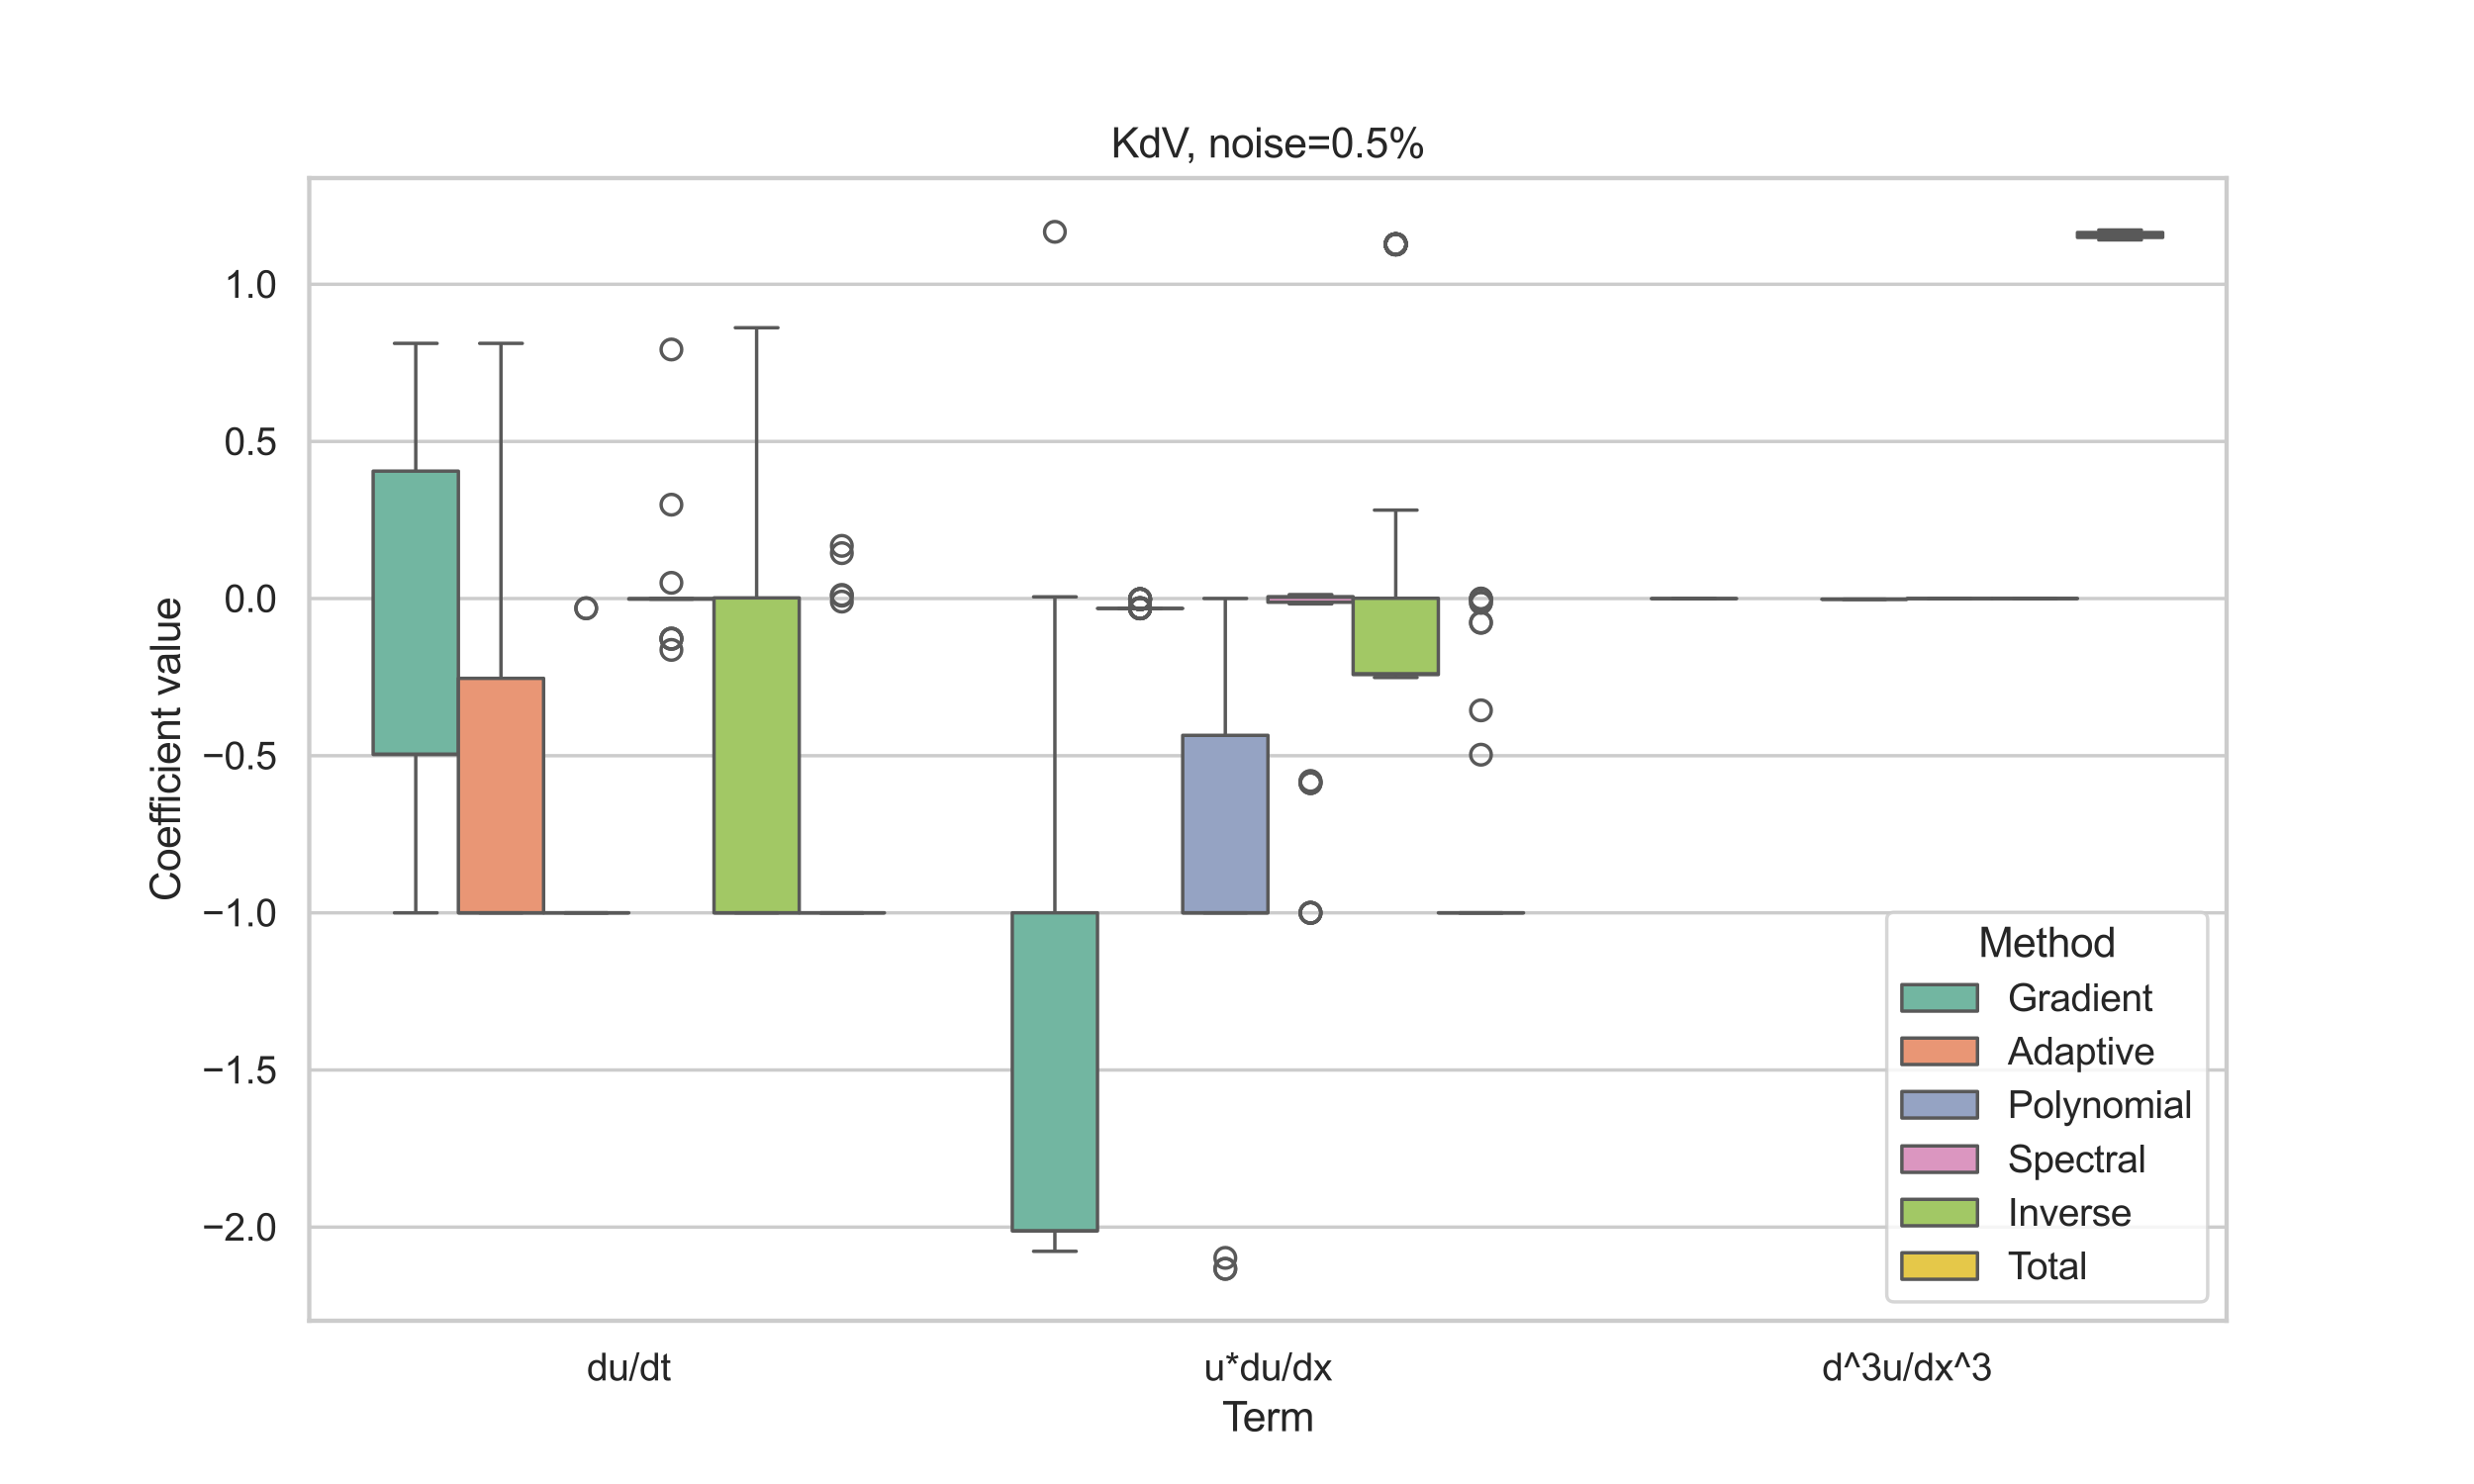 <?xml version="1.0" encoding="utf-8" standalone="no"?>
<!DOCTYPE svg PUBLIC "-//W3C//DTD SVG 1.1//EN"
  "http://www.w3.org/Graphics/SVG/1.1/DTD/svg11.dtd">
<svg xmlns:xlink="http://www.w3.org/1999/xlink" width="720pt" height="432pt" viewBox="0 0 720 432" xmlns="http://www.w3.org/2000/svg" version="1.1">
 <defs>
  <style type="text/css">*{stroke-linejoin: round; stroke-linecap: butt}</style>
 </defs>
 <g id="figure_1">
  <g id="patch_1">
   <path d="M 0 432 
L 720 432 
L 720 0 
L 0 0 
z
" style="fill: #ffffff"/>
  </g>
  <g id="axes_1">
   <g id="patch_2">
    <path d="M 90 384.48 
L 648 384.48 
L 648 51.84 
L 90 51.84 
z
" style="fill: #ffffff"/>
   </g>
   <g id="matplotlib.axis_1">
    <g id="xtick_1">
     <g id="text_1">
      <!-- du/dt -->
      <g style="fill: #262626" transform="translate(170.769 401.854) scale(0.11 -0.11)">
       <defs>
        <path id="ArialMT-64" d="M 2575 0 
L 2575 419 
Q 2259 -75 1647 -75 
Q 1250 -75 917 144 
Q 584 363 401 755 
Q 219 1147 219 1656 
Q 219 2153 384 2558 
Q 550 2963 881 3178 
Q 1213 3394 1622 3394 
Q 1922 3394 2156 3267 
Q 2391 3141 2538 2938 
L 2538 4581 
L 3097 4581 
L 3097 0 
L 2575 0 
z
M 797 1656 
Q 797 1019 1065 703 
Q 1334 388 1700 388 
Q 2069 388 2326 689 
Q 2584 991 2584 1609 
Q 2584 2291 2321 2609 
Q 2059 2928 1675 2928 
Q 1300 2928 1048 2622 
Q 797 2316 797 1656 
z
" transform="scale(0.016)"/>
        <path id="ArialMT-75" d="M 2597 0 
L 2597 488 
Q 2209 -75 1544 -75 
Q 1250 -75 995 37 
Q 741 150 617 320 
Q 494 491 444 738 
Q 409 903 409 1263 
L 409 3319 
L 972 3319 
L 972 1478 
Q 972 1038 1006 884 
Q 1059 663 1231 536 
Q 1403 409 1656 409 
Q 1909 409 2131 539 
Q 2353 669 2445 892 
Q 2538 1116 2538 1541 
L 2538 3319 
L 3100 3319 
L 3100 0 
L 2597 0 
z
" transform="scale(0.016)"/>
        <path id="ArialMT-2f" d="M 0 -78 
L 1328 4659 
L 1778 4659 
L 453 -78 
L 0 -78 
z
" transform="scale(0.016)"/>
        <path id="ArialMT-74" d="M 1650 503 
L 1731 6 
Q 1494 -44 1306 -44 
Q 1000 -44 831 53 
Q 663 150 594 308 
Q 525 466 525 972 
L 525 2881 
L 113 2881 
L 113 3319 
L 525 3319 
L 525 4141 
L 1084 4478 
L 1084 3319 
L 1650 3319 
L 1650 2881 
L 1084 2881 
L 1084 941 
Q 1084 700 1114 631 
Q 1144 563 1211 522 
Q 1278 481 1403 481 
Q 1497 481 1650 503 
z
" transform="scale(0.016)"/>
       </defs>
       <use xlink:href="#ArialMT-64"/>
       <use xlink:href="#ArialMT-75" x="55.615"/>
       <use xlink:href="#ArialMT-2f" x="111.23"/>
       <use xlink:href="#ArialMT-64" x="139.014"/>
       <use xlink:href="#ArialMT-74" x="194.629"/>
      </g>
     </g>
    </g>
    <g id="xtick_2">
     <g id="text_2">
      <!-- u*du/dx -->
      <g style="fill: #262626" transform="translate(350.347 401.854) scale(0.11 -0.11)">
       <defs>
        <path id="ArialMT-2a" d="M 200 3741 
L 344 4184 
Q 841 4009 1066 3881 
Q 1006 4447 1003 4659 
L 1456 4659 
Q 1447 4350 1384 3884 
Q 1706 4047 2122 4184 
L 2266 3741 
Q 1869 3609 1488 3566 
Q 1678 3400 2025 2975 
L 1650 2709 
Q 1469 2956 1222 3381 
Q 991 2941 816 2709 
L 447 2975 
Q 809 3422 966 3566 
Q 563 3644 200 3741 
z
" transform="scale(0.016)"/>
        <path id="ArialMT-78" d="M 47 0 
L 1259 1725 
L 138 3319 
L 841 3319 
L 1350 2541 
Q 1494 2319 1581 2169 
Q 1719 2375 1834 2534 
L 2394 3319 
L 3066 3319 
L 1919 1756 
L 3153 0 
L 2463 0 
L 1781 1031 
L 1600 1309 
L 728 0 
L 47 0 
z
" transform="scale(0.016)"/>
       </defs>
       <use xlink:href="#ArialMT-75"/>
       <use xlink:href="#ArialMT-2a" x="55.615"/>
       <use xlink:href="#ArialMT-64" x="94.531"/>
       <use xlink:href="#ArialMT-75" x="150.146"/>
       <use xlink:href="#ArialMT-2f" x="205.762"/>
       <use xlink:href="#ArialMT-64" x="233.545"/>
       <use xlink:href="#ArialMT-78" x="289.16"/>
      </g>
     </g>
    </g>
    <g id="xtick_3">
     <g id="text_3">
      <!-- d^3u/dx^3 -->
      <g style="fill: #262626" transform="translate(530.268 401.854) scale(0.11 -0.11)">
       <defs>
        <path id="ArialMT-5e" d="M 747 2156 
L 169 2156 
L 1272 4659 
L 1725 4659 
L 2834 2156 
L 2269 2156 
L 1497 4022 
L 747 2156 
z
" transform="scale(0.016)"/>
        <path id="ArialMT-33" d="M 269 1209 
L 831 1284 
Q 928 806 1161 595 
Q 1394 384 1728 384 
Q 2125 384 2398 659 
Q 2672 934 2672 1341 
Q 2672 1728 2419 1979 
Q 2166 2231 1775 2231 
Q 1616 2231 1378 2169 
L 1441 2663 
Q 1497 2656 1531 2656 
Q 1891 2656 2178 2843 
Q 2466 3031 2466 3422 
Q 2466 3731 2256 3934 
Q 2047 4138 1716 4138 
Q 1388 4138 1169 3931 
Q 950 3725 888 3313 
L 325 3413 
Q 428 3978 793 4289 
Q 1159 4600 1703 4600 
Q 2078 4600 2393 4439 
Q 2709 4278 2876 4000 
Q 3044 3722 3044 3409 
Q 3044 3113 2884 2869 
Q 2725 2625 2413 2481 
Q 2819 2388 3044 2092 
Q 3269 1797 3269 1353 
Q 3269 753 2831 336 
Q 2394 -81 1725 -81 
Q 1122 -81 723 278 
Q 325 638 269 1209 
z
" transform="scale(0.016)"/>
       </defs>
       <use xlink:href="#ArialMT-64"/>
       <use xlink:href="#ArialMT-5e" x="55.615"/>
       <use xlink:href="#ArialMT-33" x="102.539"/>
       <use xlink:href="#ArialMT-75" x="158.154"/>
       <use xlink:href="#ArialMT-2f" x="213.77"/>
       <use xlink:href="#ArialMT-64" x="241.553"/>
       <use xlink:href="#ArialMT-78" x="297.168"/>
       <use xlink:href="#ArialMT-5e" x="347.168"/>
       <use xlink:href="#ArialMT-33" x="394.092"/>
      </g>
     </g>
    </g>
    <g id="text_4">
     <!-- Term -->
     <g style="fill: #262626" transform="translate(355.671 416.629) scale(0.12 -0.12)">
      <defs>
       <path id="ArialMT-54" d="M 1659 0 
L 1659 4041 
L 150 4041 
L 150 4581 
L 3781 4581 
L 3781 4041 
L 2266 4041 
L 2266 0 
L 1659 0 
z
" transform="scale(0.016)"/>
       <path id="ArialMT-65" d="M 2694 1069 
L 3275 997 
Q 3138 488 2766 206 
Q 2394 -75 1816 -75 
Q 1088 -75 661 373 
Q 234 822 234 1631 
Q 234 2469 665 2931 
Q 1097 3394 1784 3394 
Q 2450 3394 2872 2941 
Q 3294 2488 3294 1666 
Q 3294 1616 3291 1516 
L 816 1516 
Q 847 969 1125 678 
Q 1403 388 1819 388 
Q 2128 388 2347 550 
Q 2566 713 2694 1069 
z
M 847 1978 
L 2700 1978 
Q 2663 2397 2488 2606 
Q 2219 2931 1791 2931 
Q 1403 2931 1139 2672 
Q 875 2413 847 1978 
z
" transform="scale(0.016)"/>
       <path id="ArialMT-72" d="M 416 0 
L 416 3319 
L 922 3319 
L 922 2816 
Q 1116 3169 1280 3281 
Q 1444 3394 1641 3394 
Q 1925 3394 2219 3213 
L 2025 2691 
Q 1819 2813 1613 2813 
Q 1428 2813 1281 2702 
Q 1134 2591 1072 2394 
Q 978 2094 978 1738 
L 978 0 
L 416 0 
z
" transform="scale(0.016)"/>
       <path id="ArialMT-6d" d="M 422 0 
L 422 3319 
L 925 3319 
L 925 2853 
Q 1081 3097 1340 3245 
Q 1600 3394 1931 3394 
Q 2300 3394 2536 3241 
Q 2772 3088 2869 2813 
Q 3263 3394 3894 3394 
Q 4388 3394 4653 3120 
Q 4919 2847 4919 2278 
L 4919 0 
L 4359 0 
L 4359 2091 
Q 4359 2428 4304 2576 
Q 4250 2725 4106 2815 
Q 3963 2906 3769 2906 
Q 3419 2906 3187 2673 
Q 2956 2441 2956 1928 
L 2956 0 
L 2394 0 
L 2394 2156 
Q 2394 2531 2256 2718 
Q 2119 2906 1806 2906 
Q 1569 2906 1367 2781 
Q 1166 2656 1075 2415 
Q 984 2175 984 1722 
L 984 0 
L 422 0 
z
" transform="scale(0.016)"/>
      </defs>
      <use xlink:href="#ArialMT-54"/>
      <use xlink:href="#ArialMT-65" x="49.959"/>
      <use xlink:href="#ArialMT-72" x="105.574"/>
      <use xlink:href="#ArialMT-6d" x="138.875"/>
     </g>
    </g>
   </g>
   <g id="matplotlib.axis_2">
    <g id="ytick_1">
     <g id="line2d_1">
      <path d="M 90 357.219 
L 648 357.219 
" clip-path="url(#pbd9bce9780)" style="fill: none; stroke: #cccccc; stroke-linecap: round"/>
     </g>
     <g id="text_5">
      <!-- −2.0 -->
      <g style="fill: #262626" transform="translate(58.785 361.156) scale(0.11 -0.11)">
       <defs>
        <path id="ArialMT-2212" d="M 3381 1997 
L 356 1997 
L 356 2522 
L 3381 2522 
L 3381 1997 
z
" transform="scale(0.016)"/>
        <path id="ArialMT-32" d="M 3222 541 
L 3222 0 
L 194 0 
Q 188 203 259 391 
Q 375 700 629 1000 
Q 884 1300 1366 1694 
Q 2113 2306 2375 2664 
Q 2638 3022 2638 3341 
Q 2638 3675 2398 3904 
Q 2159 4134 1775 4134 
Q 1369 4134 1125 3890 
Q 881 3647 878 3216 
L 300 3275 
Q 359 3922 746 4261 
Q 1134 4600 1788 4600 
Q 2447 4600 2831 4234 
Q 3216 3869 3216 3328 
Q 3216 3053 3103 2787 
Q 2991 2522 2730 2228 
Q 2469 1934 1863 1422 
Q 1356 997 1212 845 
Q 1069 694 975 541 
L 3222 541 
z
" transform="scale(0.016)"/>
        <path id="ArialMT-2e" d="M 581 0 
L 581 641 
L 1222 641 
L 1222 0 
L 581 0 
z
" transform="scale(0.016)"/>
        <path id="ArialMT-30" d="M 266 2259 
Q 266 3072 433 3567 
Q 600 4063 929 4331 
Q 1259 4600 1759 4600 
Q 2128 4600 2406 4451 
Q 2684 4303 2865 4023 
Q 3047 3744 3150 3342 
Q 3253 2941 3253 2259 
Q 3253 1453 3087 958 
Q 2922 463 2592 192 
Q 2263 -78 1759 -78 
Q 1097 -78 719 397 
Q 266 969 266 2259 
z
M 844 2259 
Q 844 1131 1108 757 
Q 1372 384 1759 384 
Q 2147 384 2411 759 
Q 2675 1134 2675 2259 
Q 2675 3391 2411 3762 
Q 2147 4134 1753 4134 
Q 1366 4134 1134 3806 
Q 844 3388 844 2259 
z
" transform="scale(0.016)"/>
       </defs>
       <use xlink:href="#ArialMT-2212"/>
       <use xlink:href="#ArialMT-32" x="58.398"/>
       <use xlink:href="#ArialMT-2e" x="114.014"/>
       <use xlink:href="#ArialMT-30" x="141.797"/>
      </g>
     </g>
    </g>
    <g id="ytick_2">
     <g id="line2d_2">
      <path d="M 90 311.474 
L 648 311.474 
" clip-path="url(#pbd9bce9780)" style="fill: none; stroke: #cccccc; stroke-linecap: round"/>
     </g>
     <g id="text_6">
      <!-- −1.5 -->
      <g style="fill: #262626" transform="translate(58.785 315.411) scale(0.11 -0.11)">
       <defs>
        <path id="ArialMT-31" d="M 2384 0 
L 1822 0 
L 1822 3584 
Q 1619 3391 1289 3197 
Q 959 3003 697 2906 
L 697 3450 
Q 1169 3672 1522 3987 
Q 1875 4303 2022 4600 
L 2384 4600 
L 2384 0 
z
" transform="scale(0.016)"/>
        <path id="ArialMT-35" d="M 266 1200 
L 856 1250 
Q 922 819 1161 601 
Q 1400 384 1738 384 
Q 2144 384 2425 690 
Q 2706 997 2706 1503 
Q 2706 1984 2436 2262 
Q 2166 2541 1728 2541 
Q 1456 2541 1237 2417 
Q 1019 2294 894 2097 
L 366 2166 
L 809 4519 
L 3088 4519 
L 3088 3981 
L 1259 3981 
L 1013 2750 
Q 1425 3038 1878 3038 
Q 2478 3038 2890 2622 
Q 3303 2206 3303 1553 
Q 3303 931 2941 478 
Q 2500 -78 1738 -78 
Q 1113 -78 717 272 
Q 322 622 266 1200 
z
" transform="scale(0.016)"/>
       </defs>
       <use xlink:href="#ArialMT-2212"/>
       <use xlink:href="#ArialMT-31" x="58.398"/>
       <use xlink:href="#ArialMT-2e" x="114.014"/>
       <use xlink:href="#ArialMT-35" x="141.797"/>
      </g>
     </g>
    </g>
    <g id="ytick_3">
     <g id="line2d_3">
      <path d="M 90 265.73 
L 648 265.73 
" clip-path="url(#pbd9bce9780)" style="fill: none; stroke: #cccccc; stroke-linecap: round"/>
     </g>
     <g id="text_7">
      <!-- −1.0 -->
      <g style="fill: #262626" transform="translate(58.785 269.667) scale(0.11 -0.11)">
       <use xlink:href="#ArialMT-2212"/>
       <use xlink:href="#ArialMT-31" x="58.398"/>
       <use xlink:href="#ArialMT-2e" x="114.014"/>
       <use xlink:href="#ArialMT-30" x="141.797"/>
      </g>
     </g>
    </g>
    <g id="ytick_4">
     <g id="line2d_4">
      <path d="M 90 219.985 
L 648 219.985 
" clip-path="url(#pbd9bce9780)" style="fill: none; stroke: #cccccc; stroke-linecap: round"/>
     </g>
     <g id="text_8">
      <!-- −0.5 -->
      <g style="fill: #262626" transform="translate(58.785 223.922) scale(0.11 -0.11)">
       <use xlink:href="#ArialMT-2212"/>
       <use xlink:href="#ArialMT-30" x="58.398"/>
       <use xlink:href="#ArialMT-2e" x="114.014"/>
       <use xlink:href="#ArialMT-35" x="141.797"/>
      </g>
     </g>
    </g>
    <g id="ytick_5">
     <g id="line2d_5">
      <path d="M 90 174.241 
L 648 174.241 
" clip-path="url(#pbd9bce9780)" style="fill: none; stroke: #cccccc; stroke-linecap: round"/>
     </g>
     <g id="text_9">
      <!-- 0.0 -->
      <g style="fill: #262626" transform="translate(65.21 178.177) scale(0.11 -0.11)">
       <use xlink:href="#ArialMT-30"/>
       <use xlink:href="#ArialMT-2e" x="55.615"/>
       <use xlink:href="#ArialMT-30" x="83.398"/>
      </g>
     </g>
    </g>
    <g id="ytick_6">
     <g id="line2d_6">
      <path d="M 90 128.496 
L 648 128.496 
" clip-path="url(#pbd9bce9780)" style="fill: none; stroke: #cccccc; stroke-linecap: round"/>
     </g>
     <g id="text_10">
      <!-- 0.5 -->
      <g style="fill: #262626" transform="translate(65.21 132.433) scale(0.11 -0.11)">
       <use xlink:href="#ArialMT-30"/>
       <use xlink:href="#ArialMT-2e" x="55.615"/>
       <use xlink:href="#ArialMT-35" x="83.398"/>
      </g>
     </g>
    </g>
    <g id="ytick_7">
     <g id="line2d_7">
      <path d="M 90 82.751 
L 648 82.751 
" clip-path="url(#pbd9bce9780)" style="fill: none; stroke: #cccccc; stroke-linecap: round"/>
     </g>
     <g id="text_11">
      <!-- 1.0 -->
      <g style="fill: #262626" transform="translate(65.21 86.688) scale(0.11 -0.11)">
       <use xlink:href="#ArialMT-31"/>
       <use xlink:href="#ArialMT-2e" x="55.615"/>
       <use xlink:href="#ArialMT-30" x="83.398"/>
      </g>
     </g>
    </g>
    <g id="text_12">
     <!-- Coefficient value -->
     <g style="fill: #262626" transform="translate(52.4 262.411) rotate(-90) scale(0.12 -0.12)">
      <defs>
       <path id="ArialMT-43" d="M 3763 1606 
L 4369 1453 
Q 4178 706 3683 314 
Q 3188 -78 2472 -78 
Q 1731 -78 1267 223 
Q 803 525 561 1097 
Q 319 1669 319 2325 
Q 319 3041 592 3573 
Q 866 4106 1370 4382 
Q 1875 4659 2481 4659 
Q 3169 4659 3637 4309 
Q 4106 3959 4291 3325 
L 3694 3184 
Q 3534 3684 3231 3912 
Q 2928 4141 2469 4141 
Q 1941 4141 1586 3887 
Q 1231 3634 1087 3207 
Q 944 2781 944 2328 
Q 944 1744 1114 1308 
Q 1284 872 1643 656 
Q 2003 441 2422 441 
Q 2931 441 3284 734 
Q 3638 1028 3763 1606 
z
" transform="scale(0.016)"/>
       <path id="ArialMT-6f" d="M 213 1659 
Q 213 2581 725 3025 
Q 1153 3394 1769 3394 
Q 2453 3394 2887 2945 
Q 3322 2497 3322 1706 
Q 3322 1066 3130 698 
Q 2938 331 2570 128 
Q 2203 -75 1769 -75 
Q 1072 -75 642 372 
Q 213 819 213 1659 
z
M 791 1659 
Q 791 1022 1069 705 
Q 1347 388 1769 388 
Q 2188 388 2466 706 
Q 2744 1025 2744 1678 
Q 2744 2294 2464 2611 
Q 2184 2928 1769 2928 
Q 1347 2928 1069 2612 
Q 791 2297 791 1659 
z
" transform="scale(0.016)"/>
       <path id="ArialMT-66" d="M 556 0 
L 556 2881 
L 59 2881 
L 59 3319 
L 556 3319 
L 556 3672 
Q 556 4006 616 4169 
Q 697 4388 901 4523 
Q 1106 4659 1475 4659 
Q 1713 4659 2000 4603 
L 1916 4113 
Q 1741 4144 1584 4144 
Q 1328 4144 1222 4034 
Q 1116 3925 1116 3625 
L 1116 3319 
L 1763 3319 
L 1763 2881 
L 1116 2881 
L 1116 0 
L 556 0 
z
" transform="scale(0.016)"/>
       <path id="ArialMT-69" d="M 425 3934 
L 425 4581 
L 988 4581 
L 988 3934 
L 425 3934 
z
M 425 0 
L 425 3319 
L 988 3319 
L 988 0 
L 425 0 
z
" transform="scale(0.016)"/>
       <path id="ArialMT-63" d="M 2588 1216 
L 3141 1144 
Q 3050 572 2676 248 
Q 2303 -75 1759 -75 
Q 1078 -75 664 370 
Q 250 816 250 1647 
Q 250 2184 428 2587 
Q 606 2991 970 3192 
Q 1334 3394 1763 3394 
Q 2303 3394 2647 3120 
Q 2991 2847 3088 2344 
L 2541 2259 
Q 2463 2594 2264 2762 
Q 2066 2931 1784 2931 
Q 1359 2931 1093 2626 
Q 828 2322 828 1663 
Q 828 994 1084 691 
Q 1341 388 1753 388 
Q 2084 388 2306 591 
Q 2528 794 2588 1216 
z
" transform="scale(0.016)"/>
       <path id="ArialMT-6e" d="M 422 0 
L 422 3319 
L 928 3319 
L 928 2847 
Q 1294 3394 1984 3394 
Q 2284 3394 2536 3286 
Q 2788 3178 2913 3003 
Q 3038 2828 3088 2588 
Q 3119 2431 3119 2041 
L 3119 0 
L 2556 0 
L 2556 2019 
Q 2556 2363 2490 2533 
Q 2425 2703 2258 2804 
Q 2091 2906 1866 2906 
Q 1506 2906 1245 2678 
Q 984 2450 984 1813 
L 984 0 
L 422 0 
z
" transform="scale(0.016)"/>
       <path id="ArialMT-20" transform="scale(0.016)"/>
       <path id="ArialMT-76" d="M 1344 0 
L 81 3319 
L 675 3319 
L 1388 1331 
Q 1503 1009 1600 663 
Q 1675 925 1809 1294 
L 2547 3319 
L 3125 3319 
L 1869 0 
L 1344 0 
z
" transform="scale(0.016)"/>
       <path id="ArialMT-61" d="M 2588 409 
Q 2275 144 1986 34 
Q 1697 -75 1366 -75 
Q 819 -75 525 192 
Q 231 459 231 875 
Q 231 1119 342 1320 
Q 453 1522 633 1644 
Q 813 1766 1038 1828 
Q 1203 1872 1538 1913 
Q 2219 1994 2541 2106 
Q 2544 2222 2544 2253 
Q 2544 2597 2384 2738 
Q 2169 2928 1744 2928 
Q 1347 2928 1158 2789 
Q 969 2650 878 2297 
L 328 2372 
Q 403 2725 575 2942 
Q 747 3159 1072 3276 
Q 1397 3394 1825 3394 
Q 2250 3394 2515 3294 
Q 2781 3194 2906 3042 
Q 3031 2891 3081 2659 
Q 3109 2516 3109 2141 
L 3109 1391 
Q 3109 606 3145 398 
Q 3181 191 3288 0 
L 2700 0 
Q 2613 175 2588 409 
z
M 2541 1666 
Q 2234 1541 1622 1453 
Q 1275 1403 1131 1340 
Q 988 1278 909 1158 
Q 831 1038 831 891 
Q 831 666 1001 516 
Q 1172 366 1500 366 
Q 1825 366 2078 508 
Q 2331 650 2450 897 
Q 2541 1088 2541 1459 
L 2541 1666 
z
" transform="scale(0.016)"/>
       <path id="ArialMT-6c" d="M 409 0 
L 409 4581 
L 972 4581 
L 972 0 
L 409 0 
z
" transform="scale(0.016)"/>
      </defs>
      <use xlink:href="#ArialMT-43"/>
      <use xlink:href="#ArialMT-6f" x="72.217"/>
      <use xlink:href="#ArialMT-65" x="127.832"/>
      <use xlink:href="#ArialMT-66" x="183.447"/>
      <use xlink:href="#ArialMT-66" x="209.48"/>
      <use xlink:href="#ArialMT-69" x="237.264"/>
      <use xlink:href="#ArialMT-63" x="259.48"/>
      <use xlink:href="#ArialMT-69" x="309.48"/>
      <use xlink:href="#ArialMT-65" x="331.697"/>
      <use xlink:href="#ArialMT-6e" x="387.312"/>
      <use xlink:href="#ArialMT-74" x="442.928"/>
      <use xlink:href="#ArialMT-20" x="470.711"/>
      <use xlink:href="#ArialMT-76" x="498.494"/>
      <use xlink:href="#ArialMT-61" x="548.494"/>
      <use xlink:href="#ArialMT-6c" x="604.109"/>
      <use xlink:href="#ArialMT-75" x="626.326"/>
      <use xlink:href="#ArialMT-65" x="681.941"/>
     </g>
    </g>
   </g>
   <g id="patch_3">
    <path d="M 183 174.241 
L 183 174.241 
L 183 174.241 
L 183 174.241 
z
" clip-path="url(#pbd9bce9780)" style="fill: #72b6a1; stroke: #595959; stroke-linejoin: miter"/>
   </g>
   <g id="patch_4">
    <path d="M 183 174.241 
L 183 174.241 
L 183 174.241 
L 183 174.241 
z
" clip-path="url(#pbd9bce9780)" style="fill: #e99675; stroke: #595959; stroke-linejoin: miter"/>
   </g>
   <g id="patch_5">
    <path d="M 183 174.241 
L 183 174.241 
L 183 174.241 
L 183 174.241 
z
" clip-path="url(#pbd9bce9780)" style="fill: #95a3c3; stroke: #595959; stroke-linejoin: miter"/>
   </g>
   <g id="patch_6">
    <path d="M 183 174.241 
L 183 174.241 
L 183 174.241 
L 183 174.241 
z
" clip-path="url(#pbd9bce9780)" style="fill: #db96c0; stroke: #595959; stroke-linejoin: miter"/>
   </g>
   <g id="patch_7">
    <path d="M 183 174.241 
L 183 174.241 
L 183 174.241 
L 183 174.241 
z
" clip-path="url(#pbd9bce9780)" style="fill: #a2c865; stroke: #595959; stroke-linejoin: miter"/>
   </g>
   <g id="patch_8">
    <path d="M 183 174.241 
L 183 174.241 
L 183 174.241 
L 183 174.241 
z
" clip-path="url(#pbd9bce9780)" style="fill: #e5c849; stroke: #595959; stroke-linejoin: miter"/>
   </g>
   <g id="patch_9">
    <path d="M 108.6 219.621 
L 133.4 219.621 
L 133.4 137.154 
L 108.6 137.154 
L 108.6 219.621 
z
" clip-path="url(#pbd9bce9780)" style="fill: #72b6a1; stroke: #595959; stroke-linejoin: miter"/>
   </g>
   <g id="line2d_8">
    <path d="M 121 219.621 
L 121 265.73 
" clip-path="url(#pbd9bce9780)" style="fill: none; stroke: #595959"/>
   </g>
   <g id="line2d_9">
    <path d="M 121 137.154 
L 121 99.964 
" clip-path="url(#pbd9bce9780)" style="fill: none; stroke: #595959"/>
   </g>
   <g id="line2d_10">
    <path d="M 114.8 265.73 
L 127.2 265.73 
" clip-path="url(#pbd9bce9780)" style="fill: none; stroke: #595959; stroke-linecap: round"/>
   </g>
   <g id="line2d_11">
    <path d="M 114.8 99.964 
L 127.2 99.964 
" clip-path="url(#pbd9bce9780)" style="fill: none; stroke: #595959; stroke-linecap: round"/>
   </g>
   <g id="line2d_12"/>
   <g id="patch_10">
    <path d="M 294.6 358.321 
L 319.4 358.321 
L 319.4 265.73 
L 294.6 265.73 
L 294.6 358.321 
z
" clip-path="url(#pbd9bce9780)" style="fill: #72b6a1; stroke: #595959; stroke-linejoin: miter"/>
   </g>
   <g id="line2d_13">
    <path d="M 307 358.321 
L 307 364.261 
" clip-path="url(#pbd9bce9780)" style="fill: none; stroke: #595959"/>
   </g>
   <g id="line2d_14">
    <path d="M 307 265.73 
L 307 173.75 
" clip-path="url(#pbd9bce9780)" style="fill: none; stroke: #595959"/>
   </g>
   <g id="line2d_15">
    <path d="M 300.8 364.261 
L 313.2 364.261 
" clip-path="url(#pbd9bce9780)" style="fill: none; stroke: #595959; stroke-linecap: round"/>
   </g>
   <g id="line2d_16">
    <path d="M 300.8 173.75 
L 313.2 173.75 
" clip-path="url(#pbd9bce9780)" style="fill: none; stroke: #595959; stroke-linecap: round"/>
   </g>
   <g id="line2d_17">
    <defs>
     <path id="md1eb975f5b" d="M 0 3 
C 0.796 3 1.559 2.684 2.121 2.121 
C 2.684 1.559 3 0.796 3 0 
C 3 -0.796 2.684 -1.559 2.121 -2.121 
C 1.559 -2.684 0.796 -3 0 -3 
C -0.796 -3 -1.559 -2.684 -2.121 -2.121 
C -2.684 -1.559 -3 -0.796 -3 0 
C -3 0.796 -2.684 1.559 -2.121 2.121 
C -1.559 2.684 -0.796 3 0 3 
z
" style="stroke: #595959"/>
    </defs>
    <g clip-path="url(#pbd9bce9780)">
     <use xlink:href="#md1eb975f5b" x="307" y="67.482" style="fill-opacity: 0; stroke: #595959"/>
    </g>
   </g>
   <g id="patch_11">
    <path d="M 480.6 174.255 
L 505.4 174.255 
L 505.4 174.25 
L 480.6 174.25 
L 480.6 174.255 
z
" clip-path="url(#pbd9bce9780)" style="fill: #72b6a1; stroke: #595959; stroke-linejoin: miter"/>
   </g>
   <g id="line2d_18">
    <path d="M 493 174.255 
L 493 174.261 
" clip-path="url(#pbd9bce9780)" style="fill: none; stroke: #595959"/>
   </g>
   <g id="line2d_19">
    <path d="M 493 174.25 
L 493 174.25 
" clip-path="url(#pbd9bce9780)" style="fill: none; stroke: #595959"/>
   </g>
   <g id="line2d_20">
    <path d="M 486.8 174.261 
L 499.2 174.261 
" clip-path="url(#pbd9bce9780)" style="fill: none; stroke: #595959; stroke-linecap: round"/>
   </g>
   <g id="line2d_21">
    <path d="M 486.8 174.25 
L 499.2 174.25 
" clip-path="url(#pbd9bce9780)" style="fill: none; stroke: #595959; stroke-linecap: round"/>
   </g>
   <g id="line2d_22"/>
   <g id="patch_12">
    <path d="M 133.4 265.73 
L 158.2 265.73 
L 158.2 197.463 
L 133.4 197.463 
L 133.4 265.73 
z
" clip-path="url(#pbd9bce9780)" style="fill: #e99675; stroke: #595959; stroke-linejoin: miter"/>
   </g>
   <g id="line2d_23">
    <path d="M 145.8 265.73 
L 145.8 265.73 
" clip-path="url(#pbd9bce9780)" style="fill: none; stroke: #595959"/>
   </g>
   <g id="line2d_24">
    <path d="M 145.8 197.463 
L 145.8 99.964 
" clip-path="url(#pbd9bce9780)" style="fill: none; stroke: #595959"/>
   </g>
   <g id="line2d_25">
    <path d="M 139.6 265.73 
L 152 265.73 
" clip-path="url(#pbd9bce9780)" style="fill: none; stroke: #595959; stroke-linecap: round"/>
   </g>
   <g id="line2d_26">
    <path d="M 139.6 99.964 
L 152 99.964 
" clip-path="url(#pbd9bce9780)" style="fill: none; stroke: #595959; stroke-linecap: round"/>
   </g>
   <g id="line2d_27"/>
   <g id="patch_13">
    <path d="M 319.4 177.117 
L 344.2 177.117 
L 344.2 177.117 
L 319.4 177.117 
L 319.4 177.117 
z
" clip-path="url(#pbd9bce9780)" style="fill: #e99675; stroke: #595959; stroke-linejoin: miter"/>
   </g>
   <g id="line2d_28">
    <path d="M 331.8 177.117 
L 331.8 177.117 
" clip-path="url(#pbd9bce9780)" style="fill: none; stroke: #595959"/>
   </g>
   <g id="line2d_29">
    <path d="M 331.8 177.117 
L 331.8 177.117 
" clip-path="url(#pbd9bce9780)" style="fill: none; stroke: #595959"/>
   </g>
   <g id="line2d_30">
    <path d="M 325.6 177.117 
L 338 177.117 
" clip-path="url(#pbd9bce9780)" style="fill: none; stroke: #595959; stroke-linecap: round"/>
   </g>
   <g id="line2d_31">
    <path d="M 325.6 177.117 
L 338 177.117 
" clip-path="url(#pbd9bce9780)" style="fill: none; stroke: #595959; stroke-linecap: round"/>
   </g>
   <g id="line2d_32">
    <g clip-path="url(#pbd9bce9780)">
     <use xlink:href="#md1eb975f5b" x="331.8" y="177.045" style="fill-opacity: 0; stroke: #595959"/>
     <use xlink:href="#md1eb975f5b" x="331.8" y="177.045" style="fill-opacity: 0; stroke: #595959"/>
     <use xlink:href="#md1eb975f5b" x="331.8" y="177.045" style="fill-opacity: 0; stroke: #595959"/>
     <use xlink:href="#md1eb975f5b" x="331.8" y="174.433" style="fill-opacity: 0; stroke: #595959"/>
     <use xlink:href="#md1eb975f5b" x="331.8" y="174.433" style="fill-opacity: 0; stroke: #595959"/>
     <use xlink:href="#md1eb975f5b" x="331.8" y="174.433" style="fill-opacity: 0; stroke: #595959"/>
     <use xlink:href="#md1eb975f5b" x="331.8" y="177.099" style="fill-opacity: 0; stroke: #595959"/>
     <use xlink:href="#md1eb975f5b" x="331.8" y="177.099" style="fill-opacity: 0; stroke: #595959"/>
     <use xlink:href="#md1eb975f5b" x="331.8" y="177.099" style="fill-opacity: 0; stroke: #595959"/>
     <use xlink:href="#md1eb975f5b" x="331.8" y="174.433" style="fill-opacity: 0; stroke: #595959"/>
     <use xlink:href="#md1eb975f5b" x="331.8" y="174.433" style="fill-opacity: 0; stroke: #595959"/>
     <use xlink:href="#md1eb975f5b" x="331.8" y="174.433" style="fill-opacity: 0; stroke: #595959"/>
     <use xlink:href="#md1eb975f5b" x="331.8" y="177.099" style="fill-opacity: 0; stroke: #595959"/>
     <use xlink:href="#md1eb975f5b" x="331.8" y="177.099" style="fill-opacity: 0; stroke: #595959"/>
     <use xlink:href="#md1eb975f5b" x="331.8" y="174.433" style="fill-opacity: 0; stroke: #595959"/>
    </g>
   </g>
   <g id="patch_14">
    <path d="M 158.2 265.73 
L 183 265.73 
L 183 265.73 
L 158.2 265.73 
L 158.2 265.73 
z
" clip-path="url(#pbd9bce9780)" style="fill: #95a3c3; stroke: #595959; stroke-linejoin: miter"/>
   </g>
   <g id="line2d_33">
    <path d="M 170.6 265.73 
L 170.6 265.73 
" clip-path="url(#pbd9bce9780)" style="fill: none; stroke: #595959"/>
   </g>
   <g id="line2d_34">
    <path d="M 170.6 265.73 
L 170.6 265.73 
" clip-path="url(#pbd9bce9780)" style="fill: none; stroke: #595959"/>
   </g>
   <g id="line2d_35">
    <path d="M 164.4 265.73 
L 176.8 265.73 
" clip-path="url(#pbd9bce9780)" style="fill: none; stroke: #595959; stroke-linecap: round"/>
   </g>
   <g id="line2d_36">
    <path d="M 164.4 265.73 
L 176.8 265.73 
" clip-path="url(#pbd9bce9780)" style="fill: none; stroke: #595959; stroke-linecap: round"/>
   </g>
   <g id="line2d_37">
    <g clip-path="url(#pbd9bce9780)">
     <use xlink:href="#md1eb975f5b" x="170.6" y="177.065" style="fill-opacity: 0; stroke: #595959"/>
     <use xlink:href="#md1eb975f5b" x="170.6" y="177.065" style="fill-opacity: 0; stroke: #595959"/>
    </g>
   </g>
   <g id="patch_15">
    <path d="M 344.2 265.73 
L 369 265.73 
L 369 214.058 
L 344.2 214.058 
L 344.2 265.73 
z
" clip-path="url(#pbd9bce9780)" style="fill: #95a3c3; stroke: #595959; stroke-linejoin: miter"/>
   </g>
   <g id="line2d_38">
    <path d="M 356.6 265.73 
L 356.6 265.73 
" clip-path="url(#pbd9bce9780)" style="fill: none; stroke: #595959"/>
   </g>
   <g id="line2d_39">
    <path d="M 356.6 214.058 
L 356.6 174.212 
" clip-path="url(#pbd9bce9780)" style="fill: none; stroke: #595959"/>
   </g>
   <g id="line2d_40">
    <path d="M 350.4 265.73 
L 362.8 265.73 
" clip-path="url(#pbd9bce9780)" style="fill: none; stroke: #595959; stroke-linecap: round"/>
   </g>
   <g id="line2d_41">
    <path d="M 350.4 174.212 
L 362.8 174.212 
" clip-path="url(#pbd9bce9780)" style="fill: none; stroke: #595959; stroke-linecap: round"/>
   </g>
   <g id="line2d_42">
    <g clip-path="url(#pbd9bce9780)">
     <use xlink:href="#md1eb975f5b" x="356.6" y="369.36" style="fill-opacity: 0; stroke: #595959"/>
     <use xlink:href="#md1eb975f5b" x="356.6" y="366.171" style="fill-opacity: 0; stroke: #595959"/>
     <use xlink:href="#md1eb975f5b" x="356.6" y="369.36" style="fill-opacity: 0; stroke: #595959"/>
    </g>
   </g>
   <g id="patch_16">
    <path d="M 530.2 174.441 
L 555 174.441 
L 555 174.441 
L 530.2 174.441 
L 530.2 174.441 
z
" clip-path="url(#pbd9bce9780)" style="fill: #95a3c3; stroke: #595959; stroke-linejoin: miter"/>
   </g>
   <g id="line2d_43">
    <path d="M 542.6 174.441 
L 542.6 174.441 
" clip-path="url(#pbd9bce9780)" style="fill: none; stroke: #595959"/>
   </g>
   <g id="line2d_44">
    <path d="M 542.6 174.441 
L 542.6 174.441 
" clip-path="url(#pbd9bce9780)" style="fill: none; stroke: #595959"/>
   </g>
   <g id="line2d_45">
    <path d="M 536.4 174.441 
L 548.8 174.441 
" clip-path="url(#pbd9bce9780)" style="fill: none; stroke: #595959; stroke-linecap: round"/>
   </g>
   <g id="line2d_46">
    <path d="M 536.4 174.441 
L 548.8 174.441 
" clip-path="url(#pbd9bce9780)" style="fill: none; stroke: #595959; stroke-linecap: round"/>
   </g>
   <g id="line2d_47"/>
   <g id="patch_17">
    <path d="M 183 174.407 
L 207.8 174.407 
L 207.8 174.283 
L 183 174.283 
L 183 174.407 
z
" clip-path="url(#pbd9bce9780)" style="fill: #db96c0; stroke: #595959; stroke-linejoin: miter"/>
   </g>
   <g id="line2d_48">
    <path d="M 195.4 174.407 
L 195.4 174.407 
" clip-path="url(#pbd9bce9780)" style="fill: none; stroke: #595959"/>
   </g>
   <g id="line2d_49">
    <path d="M 195.4 174.283 
L 195.4 174.205 
" clip-path="url(#pbd9bce9780)" style="fill: none; stroke: #595959"/>
   </g>
   <g id="line2d_50">
    <path d="M 189.2 174.407 
L 201.6 174.407 
" clip-path="url(#pbd9bce9780)" style="fill: none; stroke: #595959; stroke-linecap: round"/>
   </g>
   <g id="line2d_51">
    <path d="M 189.2 174.205 
L 201.6 174.205 
" clip-path="url(#pbd9bce9780)" style="fill: none; stroke: #595959; stroke-linecap: round"/>
   </g>
   <g id="line2d_52">
    <g clip-path="url(#pbd9bce9780)">
     <use xlink:href="#md1eb975f5b" x="195.4" y="189.191" style="fill-opacity: 0; stroke: #595959"/>
     <use xlink:href="#md1eb975f5b" x="195.4" y="186" style="fill-opacity: 0; stroke: #595959"/>
     <use xlink:href="#md1eb975f5b" x="195.4" y="185.898" style="fill-opacity: 0; stroke: #595959"/>
     <use xlink:href="#md1eb975f5b" x="195.4" y="185.898" style="fill-opacity: 0; stroke: #595959"/>
     <use xlink:href="#md1eb975f5b" x="195.4" y="146.913" style="fill-opacity: 0; stroke: #595959"/>
     <use xlink:href="#md1eb975f5b" x="195.4" y="169.661" style="fill-opacity: 0; stroke: #595959"/>
     <use xlink:href="#md1eb975f5b" x="195.4" y="101.74" style="fill-opacity: 0; stroke: #595959"/>
    </g>
   </g>
   <g id="patch_18">
    <path d="M 369 175.314 
L 393.8 175.314 
L 393.8 173.707 
L 369 173.707 
L 369 175.314 
z
" clip-path="url(#pbd9bce9780)" style="fill: #db96c0; stroke: #595959; stroke-linejoin: miter"/>
   </g>
   <g id="line2d_53">
    <path d="M 381.4 175.314 
L 381.4 175.787 
" clip-path="url(#pbd9bce9780)" style="fill: none; stroke: #595959"/>
   </g>
   <g id="line2d_54">
    <path d="M 381.4 173.707 
L 381.4 173.097 
" clip-path="url(#pbd9bce9780)" style="fill: none; stroke: #595959"/>
   </g>
   <g id="line2d_55">
    <path d="M 375.2 175.787 
L 387.6 175.787 
" clip-path="url(#pbd9bce9780)" style="fill: none; stroke: #595959; stroke-linecap: round"/>
   </g>
   <g id="line2d_56">
    <path d="M 375.2 173.097 
L 387.6 173.097 
" clip-path="url(#pbd9bce9780)" style="fill: none; stroke: #595959; stroke-linecap: round"/>
   </g>
   <g id="line2d_57">
    <g clip-path="url(#pbd9bce9780)">
     <use xlink:href="#md1eb975f5b" x="381.4" y="265.73" style="fill-opacity: 0; stroke: #595959"/>
     <use xlink:href="#md1eb975f5b" x="381.4" y="265.73" style="fill-opacity: 0; stroke: #595959"/>
     <use xlink:href="#md1eb975f5b" x="381.4" y="227.346" style="fill-opacity: 0; stroke: #595959"/>
     <use xlink:href="#md1eb975f5b" x="381.4" y="227.927" style="fill-opacity: 0; stroke: #595959"/>
     <use xlink:href="#md1eb975f5b" x="381.4" y="227.963" style="fill-opacity: 0; stroke: #595959"/>
     <use xlink:href="#md1eb975f5b" x="381.4" y="227.963" style="fill-opacity: 0; stroke: #595959"/>
     <use xlink:href="#md1eb975f5b" x="381.4" y="265.73" style="fill-opacity: 0; stroke: #595959"/>
     <use xlink:href="#md1eb975f5b" x="381.4" y="265.73" style="fill-opacity: 0; stroke: #595959"/>
     <use xlink:href="#md1eb975f5b" x="381.4" y="227.479" style="fill-opacity: 0; stroke: #595959"/>
    </g>
   </g>
   <g id="patch_19">
    <path d="M 555 174.257 
L 579.8 174.257 
L 579.8 174.226 
L 555 174.226 
L 555 174.257 
z
" clip-path="url(#pbd9bce9780)" style="fill: #db96c0; stroke: #595959; stroke-linejoin: miter"/>
   </g>
   <g id="line2d_58">
    <path d="M 567.4 174.257 
L 567.4 174.26 
" clip-path="url(#pbd9bce9780)" style="fill: none; stroke: #595959"/>
   </g>
   <g id="line2d_59">
    <path d="M 567.4 174.226 
L 567.4 174.221 
" clip-path="url(#pbd9bce9780)" style="fill: none; stroke: #595959"/>
   </g>
   <g id="line2d_60">
    <path d="M 561.2 174.26 
L 573.6 174.26 
" clip-path="url(#pbd9bce9780)" style="fill: none; stroke: #595959; stroke-linecap: round"/>
   </g>
   <g id="line2d_61">
    <path d="M 561.2 174.221 
L 573.6 174.221 
" clip-path="url(#pbd9bce9780)" style="fill: none; stroke: #595959; stroke-linecap: round"/>
   </g>
   <g id="line2d_62"/>
   <g id="patch_20">
    <path d="M 207.8 265.73 
L 232.6 265.73 
L 232.6 174.046 
L 207.8 174.046 
L 207.8 265.73 
z
" clip-path="url(#pbd9bce9780)" style="fill: #a2c865; stroke: #595959; stroke-linejoin: miter"/>
   </g>
   <g id="line2d_63">
    <path d="M 220.2 265.73 
L 220.2 265.73 
" clip-path="url(#pbd9bce9780)" style="fill: none; stroke: #595959"/>
   </g>
   <g id="line2d_64">
    <path d="M 220.2 174.046 
L 220.2 95.404 
" clip-path="url(#pbd9bce9780)" style="fill: none; stroke: #595959"/>
   </g>
   <g id="line2d_65">
    <path d="M 214 265.73 
L 226.4 265.73 
" clip-path="url(#pbd9bce9780)" style="fill: none; stroke: #595959; stroke-linecap: round"/>
   </g>
   <g id="line2d_66">
    <path d="M 214 95.404 
L 226.4 95.404 
" clip-path="url(#pbd9bce9780)" style="fill: none; stroke: #595959; stroke-linecap: round"/>
   </g>
   <g id="line2d_67"/>
   <g id="patch_21">
    <path d="M 393.8 196.371 
L 418.6 196.371 
L 418.6 174.171 
L 393.8 174.171 
L 393.8 196.371 
z
" clip-path="url(#pbd9bce9780)" style="fill: #a2c865; stroke: #595959; stroke-linejoin: miter"/>
   </g>
   <g id="line2d_68">
    <path d="M 406.2 196.371 
L 406.2 197.216 
" clip-path="url(#pbd9bce9780)" style="fill: none; stroke: #595959"/>
   </g>
   <g id="line2d_69">
    <path d="M 406.2 174.171 
L 406.2 148.494 
" clip-path="url(#pbd9bce9780)" style="fill: none; stroke: #595959"/>
   </g>
   <g id="line2d_70">
    <path d="M 400 197.216 
L 412.4 197.216 
" clip-path="url(#pbd9bce9780)" style="fill: none; stroke: #595959; stroke-linecap: round"/>
   </g>
   <g id="line2d_71">
    <path d="M 400 148.494 
L 412.4 148.494 
" clip-path="url(#pbd9bce9780)" style="fill: none; stroke: #595959; stroke-linecap: round"/>
   </g>
   <g id="line2d_72">
    <g clip-path="url(#pbd9bce9780)">
     <use xlink:href="#md1eb975f5b" x="406.2" y="71.11" style="fill-opacity: 0; stroke: #595959"/>
     <use xlink:href="#md1eb975f5b" x="406.2" y="71.112" style="fill-opacity: 0; stroke: #595959"/>
     <use xlink:href="#md1eb975f5b" x="406.2" y="71.11" style="fill-opacity: 0; stroke: #595959"/>
     <use xlink:href="#md1eb975f5b" x="406.2" y="71.096" style="fill-opacity: 0; stroke: #595959"/>
     <use xlink:href="#md1eb975f5b" x="406.2" y="71.096" style="fill-opacity: 0; stroke: #595959"/>
     <use xlink:href="#md1eb975f5b" x="406.2" y="71.106" style="fill-opacity: 0; stroke: #595959"/>
     <use xlink:href="#md1eb975f5b" x="406.2" y="71.112" style="fill-opacity: 0; stroke: #595959"/>
     <use xlink:href="#md1eb975f5b" x="406.2" y="71.11" style="fill-opacity: 0; stroke: #595959"/>
     <use xlink:href="#md1eb975f5b" x="406.2" y="71.112" style="fill-opacity: 0; stroke: #595959"/>
     <use xlink:href="#md1eb975f5b" x="406.2" y="71.112" style="fill-opacity: 0; stroke: #595959"/>
     <use xlink:href="#md1eb975f5b" x="406.2" y="71.11" style="fill-opacity: 0; stroke: #595959"/>
     <use xlink:href="#md1eb975f5b" x="406.2" y="71.11" style="fill-opacity: 0; stroke: #595959"/>
     <use xlink:href="#md1eb975f5b" x="406.2" y="71.218" style="fill-opacity: 0; stroke: #595959"/>
     <use xlink:href="#md1eb975f5b" x="406.2" y="71.096" style="fill-opacity: 0; stroke: #595959"/>
     <use xlink:href="#md1eb975f5b" x="406.2" y="71.11" style="fill-opacity: 0; stroke: #595959"/>
     <use xlink:href="#md1eb975f5b" x="406.2" y="71.096" style="fill-opacity: 0; stroke: #595959"/>
     <use xlink:href="#md1eb975f5b" x="406.2" y="71.112" style="fill-opacity: 0; stroke: #595959"/>
     <use xlink:href="#md1eb975f5b" x="406.2" y="71.112" style="fill-opacity: 0; stroke: #595959"/>
    </g>
   </g>
   <g id="patch_22">
    <path d="M 579.8 174.255 
L 604.6 174.255 
L 604.6 174.211 
L 579.8 174.211 
L 579.8 174.255 
z
" clip-path="url(#pbd9bce9780)" style="fill: #a2c865; stroke: #595959; stroke-linejoin: miter"/>
   </g>
   <g id="line2d_73">
    <path d="M 592.2 174.255 
L 592.2 174.257 
" clip-path="url(#pbd9bce9780)" style="fill: none; stroke: #595959"/>
   </g>
   <g id="line2d_74">
    <path d="M 592.2 174.211 
L 592.2 174.21 
" clip-path="url(#pbd9bce9780)" style="fill: none; stroke: #595959"/>
   </g>
   <g id="line2d_75">
    <path d="M 586 174.257 
L 598.4 174.257 
" clip-path="url(#pbd9bce9780)" style="fill: none; stroke: #595959; stroke-linecap: round"/>
   </g>
   <g id="line2d_76">
    <path d="M 586 174.21 
L 598.4 174.21 
" clip-path="url(#pbd9bce9780)" style="fill: none; stroke: #595959; stroke-linecap: round"/>
   </g>
   <g id="line2d_77"/>
   <g id="patch_23">
    <path d="M 232.6 265.73 
L 257.4 265.73 
L 257.4 265.73 
L 232.6 265.73 
L 232.6 265.73 
z
" clip-path="url(#pbd9bce9780)" style="fill: #e5c849; stroke: #595959; stroke-linejoin: miter"/>
   </g>
   <g id="line2d_78">
    <path d="M 245 265.73 
L 245 265.73 
" clip-path="url(#pbd9bce9780)" style="fill: none; stroke: #595959"/>
   </g>
   <g id="line2d_79">
    <path d="M 245 265.73 
L 245 265.73 
" clip-path="url(#pbd9bce9780)" style="fill: none; stroke: #595959"/>
   </g>
   <g id="line2d_80">
    <path d="M 238.8 265.73 
L 251.2 265.73 
" clip-path="url(#pbd9bce9780)" style="fill: none; stroke: #595959; stroke-linecap: round"/>
   </g>
   <g id="line2d_81">
    <path d="M 238.8 265.73 
L 251.2 265.73 
" clip-path="url(#pbd9bce9780)" style="fill: none; stroke: #595959; stroke-linecap: round"/>
   </g>
   <g id="line2d_82">
    <g clip-path="url(#pbd9bce9780)">
     <use xlink:href="#md1eb975f5b" x="245" y="158.901" style="fill-opacity: 0; stroke: #595959"/>
     <use xlink:href="#md1eb975f5b" x="245" y="173.175" style="fill-opacity: 0; stroke: #595959"/>
     <use xlink:href="#md1eb975f5b" x="245" y="175.128" style="fill-opacity: 0; stroke: #595959"/>
     <use xlink:href="#md1eb975f5b" x="245" y="161.023" style="fill-opacity: 0; stroke: #595959"/>
     <use xlink:href="#md1eb975f5b" x="245" y="173.414" style="fill-opacity: 0; stroke: #595959"/>
    </g>
   </g>
   <g id="patch_24">
    <path d="M 418.6 265.73 
L 443.4 265.73 
L 443.4 265.73 
L 418.6 265.73 
L 418.6 265.73 
z
" clip-path="url(#pbd9bce9780)" style="fill: #e5c849; stroke: #595959; stroke-linejoin: miter"/>
   </g>
   <g id="line2d_83">
    <path d="M 431 265.73 
L 431 265.73 
" clip-path="url(#pbd9bce9780)" style="fill: none; stroke: #595959"/>
   </g>
   <g id="line2d_84">
    <path d="M 431 265.73 
L 431 265.73 
" clip-path="url(#pbd9bce9780)" style="fill: none; stroke: #595959"/>
   </g>
   <g id="line2d_85">
    <path d="M 424.8 265.73 
L 437.2 265.73 
" clip-path="url(#pbd9bce9780)" style="fill: none; stroke: #595959; stroke-linecap: round"/>
   </g>
   <g id="line2d_86">
    <path d="M 424.8 265.73 
L 437.2 265.73 
" clip-path="url(#pbd9bce9780)" style="fill: none; stroke: #595959; stroke-linecap: round"/>
   </g>
   <g id="line2d_87">
    <g clip-path="url(#pbd9bce9780)">
     <use xlink:href="#md1eb975f5b" x="431" y="175.451" style="fill-opacity: 0; stroke: #595959"/>
     <use xlink:href="#md1eb975f5b" x="431" y="181.212" style="fill-opacity: 0; stroke: #595959"/>
     <use xlink:href="#md1eb975f5b" x="431" y="174.36" style="fill-opacity: 0; stroke: #595959"/>
     <use xlink:href="#md1eb975f5b" x="431" y="219.694" style="fill-opacity: 0; stroke: #595959"/>
     <use xlink:href="#md1eb975f5b" x="431" y="175.451" style="fill-opacity: 0; stroke: #595959"/>
     <use xlink:href="#md1eb975f5b" x="431" y="174.227" style="fill-opacity: 0; stroke: #595959"/>
     <use xlink:href="#md1eb975f5b" x="431" y="206.788" style="fill-opacity: 0; stroke: #595959"/>
     <use xlink:href="#md1eb975f5b" x="431" y="174.419" style="fill-opacity: 0; stroke: #595959"/>
     <use xlink:href="#md1eb975f5b" x="431" y="181.308" style="fill-opacity: 0; stroke: #595959"/>
    </g>
   </g>
   <g id="patch_25">
    <path d="M 604.6 69.116 
L 629.4 69.116 
L 629.4 67.679 
L 604.6 67.679 
L 604.6 69.116 
z
" clip-path="url(#pbd9bce9780)" style="fill: #e5c849; stroke: #595959; stroke-linejoin: miter"/>
   </g>
   <g id="line2d_88">
    <path d="M 617 69.116 
L 617 69.835 
" clip-path="url(#pbd9bce9780)" style="fill: none; stroke: #595959"/>
   </g>
   <g id="line2d_89">
    <path d="M 617 67.679 
L 617 66.96 
" clip-path="url(#pbd9bce9780)" style="fill: none; stroke: #595959"/>
   </g>
   <g id="line2d_90">
    <path d="M 610.8 69.835 
L 623.2 69.835 
" clip-path="url(#pbd9bce9780)" style="fill: none; stroke: #595959; stroke-linecap: round"/>
   </g>
   <g id="line2d_91">
    <path d="M 610.8 66.96 
L 623.2 66.96 
" clip-path="url(#pbd9bce9780)" style="fill: none; stroke: #595959; stroke-linecap: round"/>
   </g>
   <g id="line2d_92"/>
   <g id="line2d_93">
    <path d="M 108.6 219.544 
L 133.4 219.544 
" clip-path="url(#pbd9bce9780)" style="fill: none; stroke: #595959"/>
   </g>
   <g id="line2d_94">
    <path d="M 294.6 358.321 
L 319.4 358.321 
" clip-path="url(#pbd9bce9780)" style="fill: none; stroke: #595959"/>
   </g>
   <g id="line2d_95">
    <path d="M 480.6 174.25 
L 505.4 174.25 
" clip-path="url(#pbd9bce9780)" style="fill: none; stroke: #595959"/>
   </g>
   <g id="line2d_96">
    <path d="M 133.4 265.73 
L 158.2 265.73 
" clip-path="url(#pbd9bce9780)" style="fill: none; stroke: #595959"/>
   </g>
   <g id="line2d_97">
    <path d="M 319.4 177.117 
L 344.2 177.117 
" clip-path="url(#pbd9bce9780)" style="fill: none; stroke: #595959"/>
   </g>
   <g id="line2d_98">
    <path d="M 158.2 265.73 
L 183 265.73 
" clip-path="url(#pbd9bce9780)" style="fill: none; stroke: #595959"/>
   </g>
   <g id="line2d_99">
    <path d="M 344.2 265.73 
L 369 265.73 
" clip-path="url(#pbd9bce9780)" style="fill: none; stroke: #595959"/>
   </g>
   <g id="line2d_100">
    <path d="M 530.2 174.441 
L 555 174.441 
" clip-path="url(#pbd9bce9780)" style="fill: none; stroke: #595959"/>
   </g>
   <g id="line2d_101">
    <path d="M 183 174.327 
L 207.8 174.327 
" clip-path="url(#pbd9bce9780)" style="fill: none; stroke: #595959"/>
   </g>
   <g id="line2d_102">
    <path d="M 369 173.856 
L 393.8 173.856 
" clip-path="url(#pbd9bce9780)" style="fill: none; stroke: #595959"/>
   </g>
   <g id="line2d_103">
    <path d="M 555 174.242 
L 579.8 174.242 
" clip-path="url(#pbd9bce9780)" style="fill: none; stroke: #595959"/>
   </g>
   <g id="line2d_104">
    <path d="M 207.8 265.73 
L 232.6 265.73 
" clip-path="url(#pbd9bce9780)" style="fill: none; stroke: #595959"/>
   </g>
   <g id="line2d_105">
    <path d="M 393.8 196.134 
L 418.6 196.134 
" clip-path="url(#pbd9bce9780)" style="fill: none; stroke: #595959"/>
   </g>
   <g id="line2d_106">
    <path d="M 579.8 174.231 
L 604.6 174.231 
" clip-path="url(#pbd9bce9780)" style="fill: none; stroke: #595959"/>
   </g>
   <g id="line2d_107">
    <path d="M 232.6 265.73 
L 257.4 265.73 
" clip-path="url(#pbd9bce9780)" style="fill: none; stroke: #595959"/>
   </g>
   <g id="line2d_108">
    <path d="M 418.6 265.73 
L 443.4 265.73 
" clip-path="url(#pbd9bce9780)" style="fill: none; stroke: #595959"/>
   </g>
   <g id="line2d_109">
    <path d="M 604.6 68.398 
L 629.4 68.398 
" clip-path="url(#pbd9bce9780)" style="fill: none; stroke: #595959"/>
   </g>
   <g id="patch_26">
    <path d="M 90 384.48 
L 90 51.84 
" style="fill: none; stroke: #cccccc; stroke-width: 1.25; stroke-linejoin: miter; stroke-linecap: square"/>
   </g>
   <g id="patch_27">
    <path d="M 648 384.48 
L 648 51.84 
" style="fill: none; stroke: #cccccc; stroke-width: 1.25; stroke-linejoin: miter; stroke-linecap: square"/>
   </g>
   <g id="patch_28">
    <path d="M 90 384.48 
L 648 384.48 
" style="fill: none; stroke: #cccccc; stroke-width: 1.25; stroke-linejoin: miter; stroke-linecap: square"/>
   </g>
   <g id="patch_29">
    <path d="M 90 51.84 
L 648 51.84 
" style="fill: none; stroke: #cccccc; stroke-width: 1.25; stroke-linejoin: miter; stroke-linecap: square"/>
   </g>
   <g id="text_13">
    <!-- KdV, noise=0.5% -->
    <g style="fill: #262626" transform="translate(323.35 45.84) scale(0.12 -0.12)">
     <defs>
      <path id="ArialMT-4b" d="M 469 0 
L 469 4581 
L 1075 4581 
L 1075 2309 
L 3350 4581 
L 4172 4581 
L 2250 2725 
L 4256 0 
L 3456 0 
L 1825 2319 
L 1075 1588 
L 1075 0 
L 469 0 
z
" transform="scale(0.016)"/>
      <path id="ArialMT-56" d="M 1803 0 
L 28 4581 
L 684 4581 
L 1875 1253 
Q 2019 853 2116 503 
Q 2222 878 2363 1253 
L 3600 4581 
L 4219 4581 
L 2425 0 
L 1803 0 
z
" transform="scale(0.016)"/>
      <path id="ArialMT-2c" d="M 569 0 
L 569 641 
L 1209 641 
L 1209 0 
Q 1209 -353 1084 -570 
Q 959 -788 688 -906 
L 531 -666 
Q 709 -588 793 -436 
Q 878 -284 888 0 
L 569 0 
z
" transform="scale(0.016)"/>
      <path id="ArialMT-73" d="M 197 991 
L 753 1078 
Q 800 744 1014 566 
Q 1228 388 1613 388 
Q 2000 388 2187 545 
Q 2375 703 2375 916 
Q 2375 1106 2209 1216 
Q 2094 1291 1634 1406 
Q 1016 1563 777 1677 
Q 538 1791 414 1992 
Q 291 2194 291 2438 
Q 291 2659 392 2848 
Q 494 3038 669 3163 
Q 800 3259 1026 3326 
Q 1253 3394 1513 3394 
Q 1903 3394 2198 3281 
Q 2494 3169 2634 2976 
Q 2775 2784 2828 2463 
L 2278 2388 
Q 2241 2644 2061 2787 
Q 1881 2931 1553 2931 
Q 1166 2931 1000 2803 
Q 834 2675 834 2503 
Q 834 2394 903 2306 
Q 972 2216 1119 2156 
Q 1203 2125 1616 2013 
Q 2213 1853 2448 1751 
Q 2684 1650 2818 1456 
Q 2953 1263 2953 975 
Q 2953 694 2789 445 
Q 2625 197 2315 61 
Q 2006 -75 1616 -75 
Q 969 -75 630 194 
Q 291 463 197 991 
z
" transform="scale(0.016)"/>
      <path id="ArialMT-3d" d="M 3381 2694 
L 356 2694 
L 356 3219 
L 3381 3219 
L 3381 2694 
z
M 3381 1303 
L 356 1303 
L 356 1828 
L 3381 1828 
L 3381 1303 
z
" transform="scale(0.016)"/>
      <path id="ArialMT-25" d="M 372 3481 
Q 372 3972 619 4315 
Q 866 4659 1334 4659 
Q 1766 4659 2048 4351 
Q 2331 4044 2331 3447 
Q 2331 2866 2045 2552 
Q 1759 2238 1341 2238 
Q 925 2238 648 2547 
Q 372 2856 372 3481 
z
M 1350 4272 
Q 1141 4272 1002 4090 
Q 863 3909 863 3425 
Q 863 2984 1003 2804 
Q 1144 2625 1350 2625 
Q 1563 2625 1702 2806 
Q 1841 2988 1841 3469 
Q 1841 3913 1700 4092 
Q 1559 4272 1350 4272 
z
M 1353 -169 
L 3859 4659 
L 4316 4659 
L 1819 -169 
L 1353 -169 
z
M 3334 1075 
Q 3334 1569 3581 1911 
Q 3828 2253 4300 2253 
Q 4731 2253 5014 1945 
Q 5297 1638 5297 1041 
Q 5297 459 5011 145 
Q 4725 -169 4303 -169 
Q 3888 -169 3611 142 
Q 3334 453 3334 1075 
z
M 4316 1866 
Q 4103 1866 3964 1684 
Q 3825 1503 3825 1019 
Q 3825 581 3965 400 
Q 4106 219 4313 219 
Q 4528 219 4667 400 
Q 4806 581 4806 1063 
Q 4806 1506 4665 1686 
Q 4525 1866 4316 1866 
z
" transform="scale(0.016)"/>
     </defs>
     <use xlink:href="#ArialMT-4b"/>
     <use xlink:href="#ArialMT-64" x="66.699"/>
     <use xlink:href="#ArialMT-56" x="122.314"/>
     <use xlink:href="#ArialMT-2c" x="179.889"/>
     <use xlink:href="#ArialMT-20" x="207.672"/>
     <use xlink:href="#ArialMT-6e" x="235.455"/>
     <use xlink:href="#ArialMT-6f" x="291.07"/>
     <use xlink:href="#ArialMT-69" x="346.686"/>
     <use xlink:href="#ArialMT-73" x="368.902"/>
     <use xlink:href="#ArialMT-65" x="418.902"/>
     <use xlink:href="#ArialMT-3d" x="474.518"/>
     <use xlink:href="#ArialMT-30" x="532.916"/>
     <use xlink:href="#ArialMT-2e" x="588.531"/>
     <use xlink:href="#ArialMT-35" x="616.314"/>
     <use xlink:href="#ArialMT-25" x="671.93"/>
    </g>
   </g>
   <g id="legend_1">
    <g id="patch_30">
     <path d="M 551.3 378.98 
L 640.3 378.98 
Q 642.5 378.98 642.5 376.78 
L 642.5 267.784 
Q 642.5 265.584 640.3 265.584 
L 551.3 265.584 
Q 549.1 265.584 549.1 267.784 
L 549.1 376.78 
Q 549.1 378.98 551.3 378.98 
z
" style="fill: #ffffff; opacity: 0.8; stroke: #cccccc; stroke-linejoin: miter"/>
    </g>
    <g id="text_14">
     <!-- Method -->
     <g style="fill: #262626" transform="translate(575.789 278.573) scale(0.12 -0.12)">
      <defs>
       <path id="ArialMT-4d" d="M 475 0 
L 475 4581 
L 1388 4581 
L 2472 1338 
Q 2622 884 2691 659 
Q 2769 909 2934 1394 
L 4031 4581 
L 4847 4581 
L 4847 0 
L 4263 0 
L 4263 3834 
L 2931 0 
L 2384 0 
L 1059 3900 
L 1059 0 
L 475 0 
z
" transform="scale(0.016)"/>
       <path id="ArialMT-68" d="M 422 0 
L 422 4581 
L 984 4581 
L 984 2938 
Q 1378 3394 1978 3394 
Q 2347 3394 2619 3248 
Q 2891 3103 3008 2847 
Q 3125 2591 3125 2103 
L 3125 0 
L 2563 0 
L 2563 2103 
Q 2563 2525 2380 2717 
Q 2197 2909 1863 2909 
Q 1613 2909 1392 2779 
Q 1172 2650 1078 2428 
Q 984 2206 984 1816 
L 984 0 
L 422 0 
z
" transform="scale(0.016)"/>
      </defs>
      <use xlink:href="#ArialMT-4d"/>
      <use xlink:href="#ArialMT-65" x="83.301"/>
      <use xlink:href="#ArialMT-74" x="138.916"/>
      <use xlink:href="#ArialMT-68" x="166.699"/>
      <use xlink:href="#ArialMT-6f" x="222.314"/>
      <use xlink:href="#ArialMT-64" x="277.93"/>
     </g>
    </g>
    <g id="patch_31">
     <path d="M 553.5 294.332 
L 575.5 294.332 
L 575.5 286.632 
L 553.5 286.632 
z
" style="fill: #72b6a1; stroke: #595959; stroke-linejoin: miter"/>
    </g>
    <g id="text_15">
     <!-- Gradient -->
     <g style="fill: #262626" transform="translate(584.3 294.332) scale(0.11 -0.11)">
      <defs>
       <path id="ArialMT-47" d="M 2638 1797 
L 2638 2334 
L 4578 2338 
L 4578 638 
Q 4131 281 3656 101 
Q 3181 -78 2681 -78 
Q 2006 -78 1454 211 
Q 903 500 622 1047 
Q 341 1594 341 2269 
Q 341 2938 620 3517 
Q 900 4097 1425 4378 
Q 1950 4659 2634 4659 
Q 3131 4659 3532 4498 
Q 3934 4338 4162 4050 
Q 4391 3763 4509 3300 
L 3963 3150 
Q 3859 3500 3706 3700 
Q 3553 3900 3268 4020 
Q 2984 4141 2638 4141 
Q 2222 4141 1919 4014 
Q 1616 3888 1430 3681 
Q 1244 3475 1141 3228 
Q 966 2803 966 2306 
Q 966 1694 1177 1281 
Q 1388 869 1791 669 
Q 2194 469 2647 469 
Q 3041 469 3416 620 
Q 3791 772 3984 944 
L 3984 1797 
L 2638 1797 
z
" transform="scale(0.016)"/>
      </defs>
      <use xlink:href="#ArialMT-47"/>
      <use xlink:href="#ArialMT-72" x="77.783"/>
      <use xlink:href="#ArialMT-61" x="111.084"/>
      <use xlink:href="#ArialMT-64" x="166.699"/>
      <use xlink:href="#ArialMT-69" x="222.314"/>
      <use xlink:href="#ArialMT-65" x="244.531"/>
      <use xlink:href="#ArialMT-6e" x="300.146"/>
      <use xlink:href="#ArialMT-74" x="355.762"/>
     </g>
    </g>
    <g id="patch_32">
     <path d="M 553.5 309.891 
L 575.5 309.891 
L 575.5 302.191 
L 553.5 302.191 
z
" style="fill: #e99675; stroke: #595959; stroke-linejoin: miter"/>
    </g>
    <g id="text_16">
     <!-- Adaptive -->
     <g style="fill: #262626" transform="translate(584.3 309.891) scale(0.11 -0.11)">
      <defs>
       <path id="ArialMT-41" d="M -9 0 
L 1750 4581 
L 2403 4581 
L 4278 0 
L 3588 0 
L 3053 1388 
L 1138 1388 
L 634 0 
L -9 0 
z
M 1313 1881 
L 2866 1881 
L 2388 3150 
Q 2169 3728 2063 4100 
Q 1975 3659 1816 3225 
L 1313 1881 
z
" transform="scale(0.016)"/>
       <path id="ArialMT-70" d="M 422 -1272 
L 422 3319 
L 934 3319 
L 934 2888 
Q 1116 3141 1344 3267 
Q 1572 3394 1897 3394 
Q 2322 3394 2647 3175 
Q 2972 2956 3137 2557 
Q 3303 2159 3303 1684 
Q 3303 1175 3120 767 
Q 2938 359 2589 142 
Q 2241 -75 1856 -75 
Q 1575 -75 1351 44 
Q 1128 163 984 344 
L 984 -1272 
L 422 -1272 
z
M 931 1641 
Q 931 1000 1190 694 
Q 1450 388 1819 388 
Q 2194 388 2461 705 
Q 2728 1022 2728 1688 
Q 2728 2322 2467 2637 
Q 2206 2953 1844 2953 
Q 1484 2953 1207 2617 
Q 931 2281 931 1641 
z
" transform="scale(0.016)"/>
      </defs>
      <use xlink:href="#ArialMT-41"/>
      <use xlink:href="#ArialMT-64" x="66.699"/>
      <use xlink:href="#ArialMT-61" x="122.314"/>
      <use xlink:href="#ArialMT-70" x="177.93"/>
      <use xlink:href="#ArialMT-74" x="233.545"/>
      <use xlink:href="#ArialMT-69" x="261.328"/>
      <use xlink:href="#ArialMT-76" x="283.545"/>
      <use xlink:href="#ArialMT-65" x="333.545"/>
     </g>
    </g>
    <g id="patch_33">
     <path d="M 553.5 325.451 
L 575.5 325.451 
L 575.5 317.751 
L 553.5 317.751 
z
" style="fill: #95a3c3; stroke: #595959; stroke-linejoin: miter"/>
    </g>
    <g id="text_17">
     <!-- Polynomial -->
     <g style="fill: #262626" transform="translate(584.3 325.451) scale(0.11 -0.11)">
      <defs>
       <path id="ArialMT-50" d="M 494 0 
L 494 4581 
L 2222 4581 
Q 2678 4581 2919 4538 
Q 3256 4481 3484 4323 
Q 3713 4166 3852 3881 
Q 3991 3597 3991 3256 
Q 3991 2672 3619 2267 
Q 3247 1863 2275 1863 
L 1100 1863 
L 1100 0 
L 494 0 
z
M 1100 2403 
L 2284 2403 
Q 2872 2403 3119 2622 
Q 3366 2841 3366 3238 
Q 3366 3525 3220 3729 
Q 3075 3934 2838 4000 
Q 2684 4041 2272 4041 
L 1100 4041 
L 1100 2403 
z
" transform="scale(0.016)"/>
       <path id="ArialMT-79" d="M 397 -1278 
L 334 -750 
Q 519 -800 656 -800 
Q 844 -800 956 -737 
Q 1069 -675 1141 -563 
Q 1194 -478 1313 -144 
Q 1328 -97 1363 -6 
L 103 3319 
L 709 3319 
L 1400 1397 
Q 1534 1031 1641 628 
Q 1738 1016 1872 1384 
L 2581 3319 
L 3144 3319 
L 1881 -56 
Q 1678 -603 1566 -809 
Q 1416 -1088 1222 -1217 
Q 1028 -1347 759 -1347 
Q 597 -1347 397 -1278 
z
" transform="scale(0.016)"/>
      </defs>
      <use xlink:href="#ArialMT-50"/>
      <use xlink:href="#ArialMT-6f" x="66.699"/>
      <use xlink:href="#ArialMT-6c" x="122.314"/>
      <use xlink:href="#ArialMT-79" x="144.531"/>
      <use xlink:href="#ArialMT-6e" x="194.531"/>
      <use xlink:href="#ArialMT-6f" x="250.146"/>
      <use xlink:href="#ArialMT-6d" x="305.762"/>
      <use xlink:href="#ArialMT-69" x="389.062"/>
      <use xlink:href="#ArialMT-61" x="411.279"/>
      <use xlink:href="#ArialMT-6c" x="466.895"/>
     </g>
    </g>
    <g id="patch_34">
     <path d="M 553.5 341.274 
L 575.5 341.274 
L 575.5 333.574 
L 553.5 333.574 
z
" style="fill: #db96c0; stroke: #595959; stroke-linejoin: miter"/>
    </g>
    <g id="text_18">
     <!-- Spectral -->
     <g style="fill: #262626" transform="translate(584.3 341.274) scale(0.11 -0.11)">
      <defs>
       <path id="ArialMT-53" d="M 288 1472 
L 859 1522 
Q 900 1178 1048 958 
Q 1197 738 1509 602 
Q 1822 466 2213 466 
Q 2559 466 2825 569 
Q 3091 672 3220 851 
Q 3350 1031 3350 1244 
Q 3350 1459 3225 1620 
Q 3100 1781 2813 1891 
Q 2628 1963 1997 2114 
Q 1366 2266 1113 2400 
Q 784 2572 623 2826 
Q 463 3081 463 3397 
Q 463 3744 659 4045 
Q 856 4347 1234 4503 
Q 1613 4659 2075 4659 
Q 2584 4659 2973 4495 
Q 3363 4331 3572 4012 
Q 3781 3694 3797 3291 
L 3216 3247 
Q 3169 3681 2898 3903 
Q 2628 4125 2100 4125 
Q 1550 4125 1298 3923 
Q 1047 3722 1047 3438 
Q 1047 3191 1225 3031 
Q 1400 2872 2139 2705 
Q 2878 2538 3153 2413 
Q 3553 2228 3743 1945 
Q 3934 1663 3934 1294 
Q 3934 928 3725 604 
Q 3516 281 3123 101 
Q 2731 -78 2241 -78 
Q 1619 -78 1198 103 
Q 778 284 539 648 
Q 300 1013 288 1472 
z
" transform="scale(0.016)"/>
      </defs>
      <use xlink:href="#ArialMT-53"/>
      <use xlink:href="#ArialMT-70" x="66.699"/>
      <use xlink:href="#ArialMT-65" x="122.314"/>
      <use xlink:href="#ArialMT-63" x="177.93"/>
      <use xlink:href="#ArialMT-74" x="227.93"/>
      <use xlink:href="#ArialMT-72" x="255.713"/>
      <use xlink:href="#ArialMT-61" x="289.014"/>
      <use xlink:href="#ArialMT-6c" x="344.629"/>
     </g>
    </g>
    <g id="patch_35">
     <path d="M 553.5 356.834 
L 575.5 356.834 
L 575.5 349.134 
L 553.5 349.134 
z
" style="fill: #a2c865; stroke: #595959; stroke-linejoin: miter"/>
    </g>
    <g id="text_19">
     <!-- Inverse -->
     <g style="fill: #262626" transform="translate(584.3 356.834) scale(0.11 -0.11)">
      <defs>
       <path id="ArialMT-49" d="M 597 0 
L 597 4581 
L 1203 4581 
L 1203 0 
L 597 0 
z
" transform="scale(0.016)"/>
      </defs>
      <use xlink:href="#ArialMT-49"/>
      <use xlink:href="#ArialMT-6e" x="27.783"/>
      <use xlink:href="#ArialMT-76" x="83.398"/>
      <use xlink:href="#ArialMT-65" x="133.398"/>
      <use xlink:href="#ArialMT-72" x="189.014"/>
      <use xlink:href="#ArialMT-73" x="222.314"/>
      <use xlink:href="#ArialMT-65" x="272.314"/>
     </g>
    </g>
    <g id="patch_36">
     <path d="M 553.5 372.394 
L 575.5 372.394 
L 575.5 364.694 
L 553.5 364.694 
z
" style="fill: #e5c849; stroke: #595959; stroke-linejoin: miter"/>
    </g>
    <g id="text_20">
     <!-- Total -->
     <g style="fill: #262626" transform="translate(584.3 372.394) scale(0.11 -0.11)">
      <use xlink:href="#ArialMT-54"/>
      <use xlink:href="#ArialMT-6f" x="49.959"/>
      <use xlink:href="#ArialMT-74" x="105.574"/>
      <use xlink:href="#ArialMT-61" x="133.357"/>
      <use xlink:href="#ArialMT-6c" x="188.973"/>
     </g>
    </g>
   </g>
  </g>
 </g>
 <defs>
  <clipPath id="pbd9bce9780">
   <rect x="90" y="51.84" width="558" height="332.64"/>
  </clipPath>
 </defs>
</svg>
